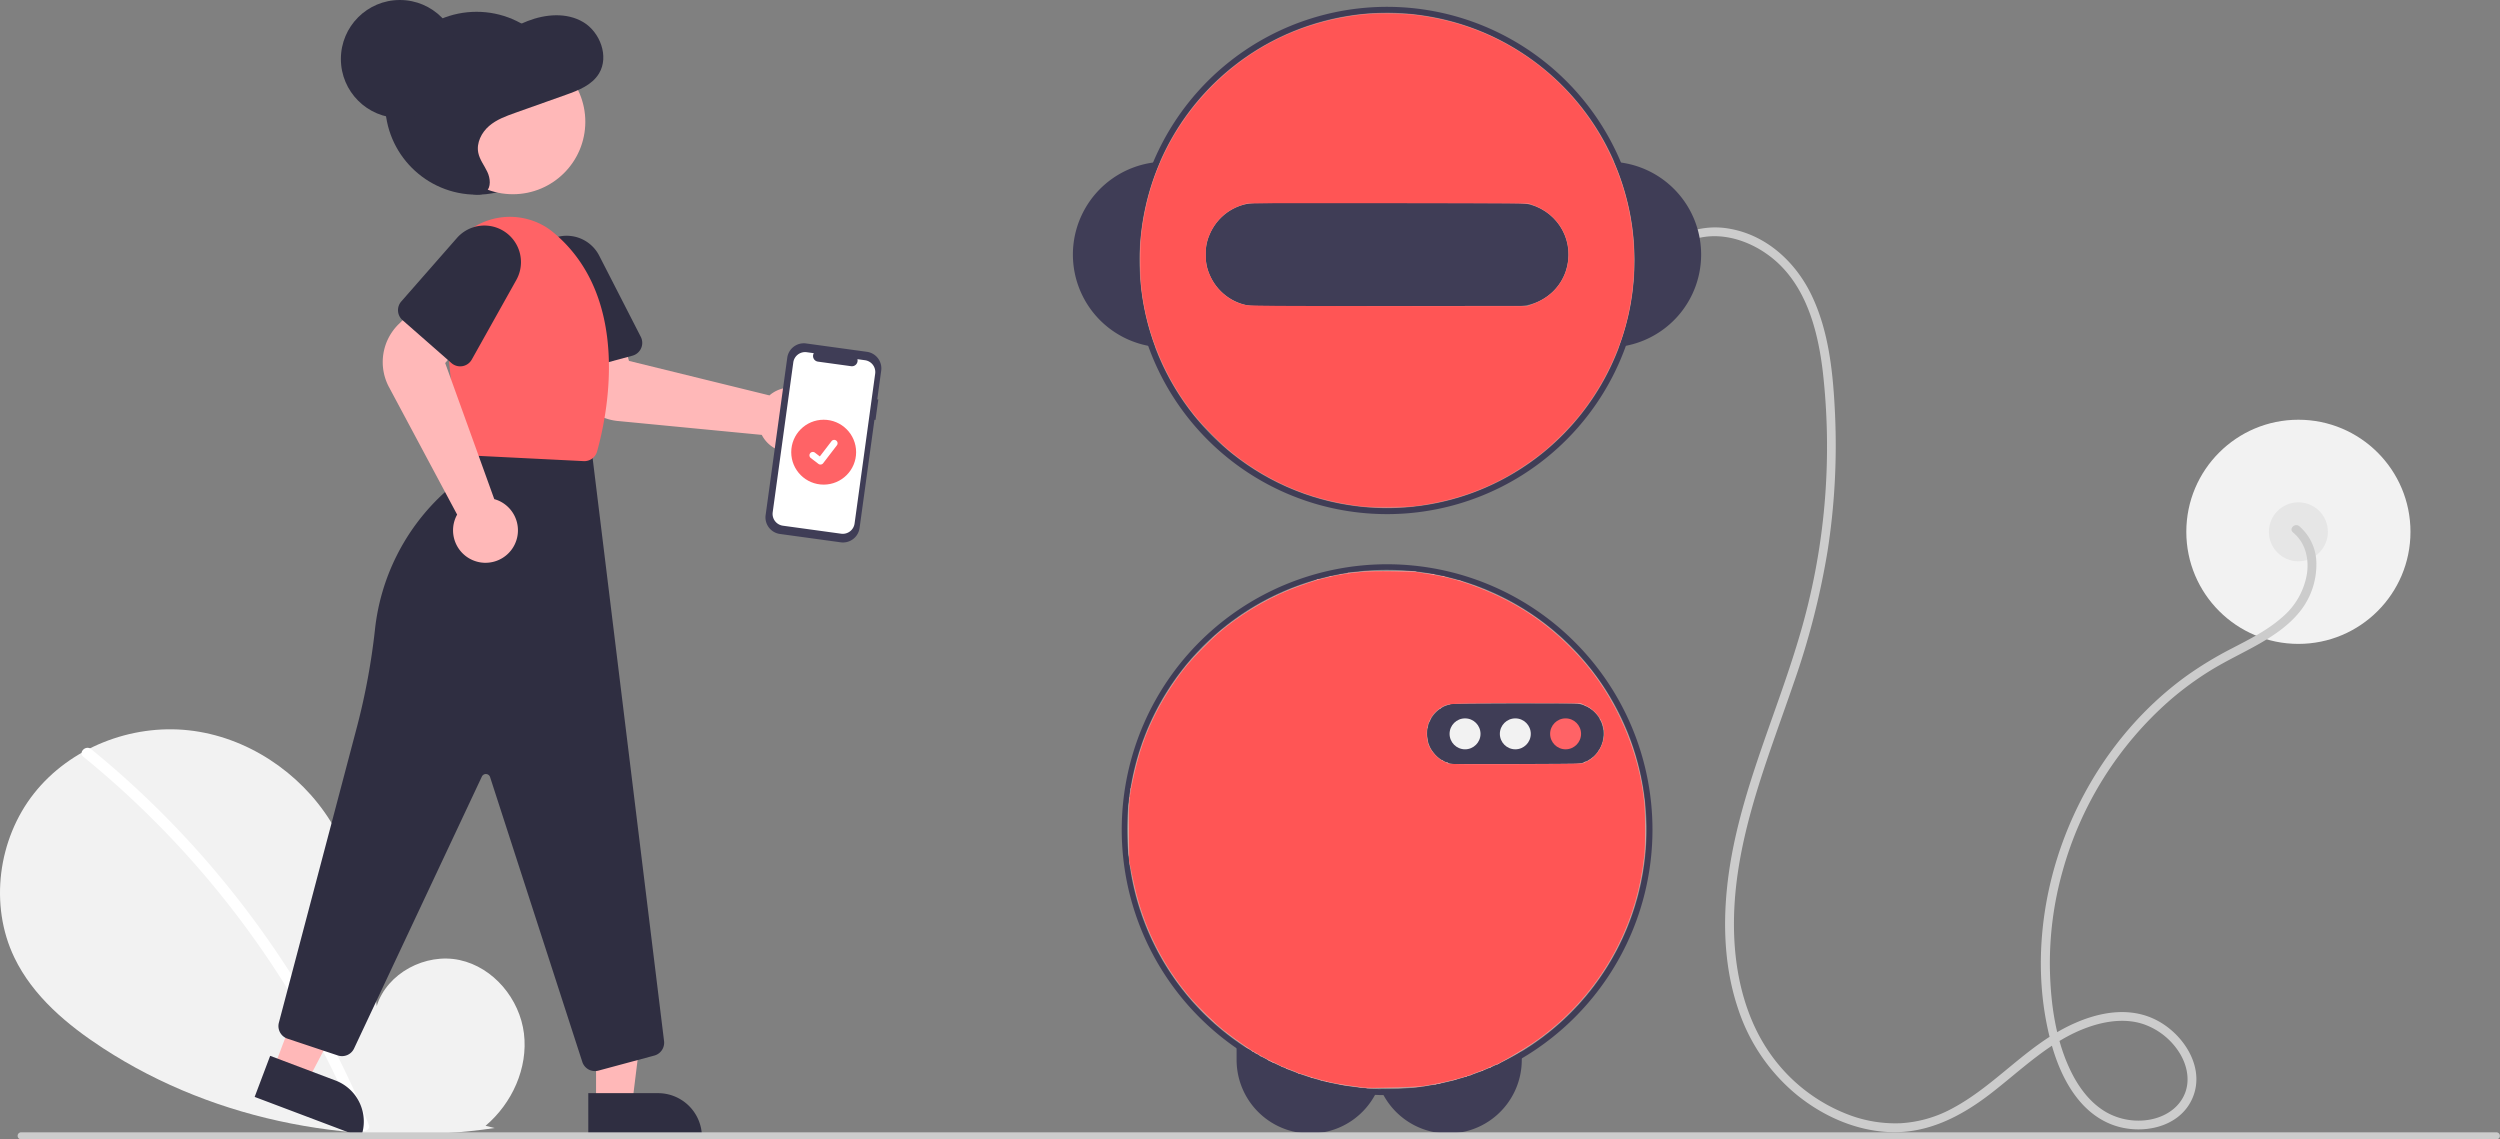 <?xml version="1.0" encoding="UTF-8" standalone="no"?>
<svg
   xmlns:dc="http://purl.org/dc/elements/1.1/"
   xmlns:cc="http://creativecommons.org/ns#"
   xmlns:rdf="http://www.w3.org/1999/02/22-rdf-syntax-ns#"
   xmlns:svg="http://www.w3.org/2000/svg"
   xmlns="http://www.w3.org/2000/svg"
   xmlns:sodipodi="http://sodipodi.sourceforge.net/DTD/sodipodi-0.dtd"
   xmlns:inkscape="http://www.inkscape.org/namespaces/inkscape"
   id="a0b49279-671d-4bdd-aed5-fc41abe79aaa"
   data-name="Layer 1"
   width="847.62"
   height="386.288"
   viewBox="0 0 847.62 386.288"
   version="1.1"
   sodipodi:docname="human_robot_interaction.svg"
   inkscape:version="0.92.3 (2405546, 2018-03-11)">
  <rect x="0" y="0" width="847.62" height="386.288" fill="#808080" stroke="none"/>
  <defs
     id="defs4114" />
  <sodipodi:namedview
     pagecolor="#ffffff"
     bordercolor="#666666"
     borderopacity="1"
     objecttolerance="10"
     gridtolerance="10"
     guidetolerance="10"
     inkscape:pageopacity="0"
     inkscape:pageshadow="2"
     inkscape:window-width="2493"
     inkscape:window-height="1385"
     id="namedview4112"
     showgrid="false"
     inkscape:zoom="1.6139314"
     inkscape:cx="441.56512"
     inkscape:cy="122.60753"
     inkscape:window-x="67"
     inkscape:window-y="27"
     inkscape:window-maximized="1"
     inkscape:current-layer="a0b49279-671d-4bdd-aed5-fc41abe79aaa" />
  <circle
     cx="779.266"
     cy="180.31"
     r="38"
     fill="#f2f2f2"
     id="circle4043" />
  <circle
     cx="779.266"
     cy="180.31"
     r="10"
     fill="#e6e6e6"
     id="circle4045" />
  <path
     d="M953.629,437.379c4.212,3.436,5.496,8.853,4.712,14.082a24.452,24.452,0,0,1-8.394,14.681c-5.009,4.452-11.119,7.461-17.014,10.542a123.752,123.752,0,0,0-15.575,9.455c-18.961,13.781-33.285,33.403-41.483,55.3-8.184,21.86-10.38,46.672-4.161,69.327,3.077,11.209,9.302,23.303,20.898,27.521,9.244,3.362,21.864,1.196,26.571-8.33,5.056-10.234-1.998-21.737-11.084-26.818-11.778-6.586-25.847-1.773-36.441,4.893-11.663,7.339-21.039,17.871-33.215,24.448a41.739,41.739,0,0,1-17.844,5.205,44.69,44.69,0,0,1-16.909-2.612,57.273,57.273,0,0,1-27.662-21.471c-7.734-11.243-11.196-25.025-11.828-38.525-1.413-30.206,10.52-58.465,20.094-86.477a264.211,264.211,0,0,0,11.519-44.86,232.406,232.406,0,0,0,2.545-46.388c-.634-13.714-1.986-28.054-8.039-40.579-5.322-11.013-15.049-20.027-27.346-22.3a27.277,27.277,0,0,0-16.439,1.888c-1.754.8-.231,3.387,1.514,2.59,10.883-4.965,23.746-.134,31.784,7.882,9.386,9.361,12.833,23.184,14.364,35.939a225.589,225.589,0,0,1-7.968,89.993c-8.347,28.352-21.476,55.521-24.506,85.226-1.382,13.555-.672,27.567,3.66,40.565a63.359,63.359,0,0,0,20.078,29.566c8.842,7.148,19.72,12.019,31.171,12.561,12.854.609,24.127-5.122,34.1-12.745,10.681-8.165,20.509-18.239,33.447-22.817,5.899-2.087,12.617-3.061,18.673-1.052a23.43,23.43,0,0,1,12.452,10.012c2.63,4.374,3.601,9.842,1.2,14.541-2.257,4.418-6.662,6.973-11.431,7.847a22.18,22.18,0,0,1-14.724-2.502c-5.224-2.984-9.047-7.991-11.725-13.281-5.34-10.55-7.135-23.107-7.407-34.817a115.287,115.287,0,0,1,4.348-33.853,119.456,119.456,0,0,1,36.089-57.529,105.961,105.961,0,0,1,13.974-10.289c5.38-3.316,11.123-5.966,16.607-9.094,5.397-3.079,10.715-6.757,14.432-11.823a25.435,25.435,0,0,0,4.887-14.951,16.766,16.766,0,0,0-5.804-13.072c-1.484-1.211-3.619.9-2.121,2.121Z"
     transform="translate(-176.19 -256.856)"
     fill="#ccc"
     id="path4047" />
  <path
     d="M598.876,612.166a87.339,87.339,0,0,0,44.47,13.94,20.85,20.85,0,0,1-.95,1.96,25.067,25.067,0,0,1-7.6,8.55,24.969,24.969,0,0,1-39.34-20.42v-4.03Z"
     transform="translate(-176.19 -256.856)"
     fill="#3f3d56"
     id="path4049" />
  <path
     d="M692.146,613.346v2.85a24.961,24.961,0,0,1-46.88,11.95,20.848,20.848,0,0,1-.99-2.01c.73.02,1.45.03,2.18.03A87.467,87.467,0,0,0,692.146,613.346Z"
     transform="translate(-176.19 -256.856)"
     fill="#3f3d56"
     id="path4051" />
  <path
     d="M725.786,311.966c-.75-.11-1.51-.18-2.27-.23a83.981,83.981,0,0,1,1.67,62.71c.76-.09,1.51-.21,2.26-.35a31.502,31.502,0,0,0-1.66-62.13Z"
     transform="translate(-176.19 -256.856)"
     fill="#3f3d56"
     id="path4053" />
  <path
     d="M569.396,311.736c-.76.05-1.52.12-2.27.23a31.502,31.502,0,0,0-1.66,62.13c.75.14,1.5.26,2.26.35a83.981,83.981,0,0,1,1.67-62.71Z"
     transform="translate(-176.19 -256.856)"
     fill="#3f3d56"
     id="path4055" />
  <path
     d="M725.786,311.966a85.997,85.997,0,1,0,6.67,33.2A86.115,86.115,0,0,0,725.786,311.966Zm-.6,62.48a83.981,83.981,0,1,1,5.27-29.28A84.122,84.122,0,0,1,725.186,374.446Z"
     transform="translate(-176.19 -256.856)"
     fill="#3f3d56"
     id="path4057" />
  <path
     d="M690.456,325.666h-88a17.5,17.5,0,0,0,0,35h88a17.5,17.5,0,0,0,0-35Z"
     transform="translate(-176.19 -256.856)"
     fill="#3f3d56"
     id="path4059" />
  <path
     d="M646.456,448.166a89.997,89.997,0,0,0-4.06,179.9c.95.05,1.91.08,2.87.08.4.02.79.02,1.19.02a90,90,0,0,0,0-180Zm45.69,165.18a87.467,87.467,0,0,1-45.69,12.82c-.73,0-1.45-.01-2.18-.03q-.465,0-.93-.03a88.051,88.051,0,1,1,48.8-12.76Z"
     id="path4061"
     fill="#3f3d56"
     transform="translate(-176.19 -256.856)" />
  <path
     d="M709.623,515.999h-39.334a10.334,10.334,0,0,1,0-20.667h39.334a10.334,10.334,0,0,1,0,20.667Z"
     transform="translate(-176.19 -256.856)"
     fill="#3f3d56"
     id="path4063" />
  <circle
     cx="496.722"
     cy="248.81"
     r="5.244"
     fill="#f2f2f2"
     id="circle4065" />
  <circle
     cx="513.766"
     cy="248.81"
     r="5.244"
     fill="#f2f2f2"
     id="circle4067" />
  <circle
     cx="530.811"
     cy="248.81"
     r="5.244"
     fill="#ff6366"
     id="circle4069" />
  <path
     d="M340.816,638.554c8.993-7.599,14.455-19.602,13.022-31.288s-10.305-22.428-21.813-24.91-24.628,4.388-28.123,15.63c-1.924-21.674-4.141-44.257-15.664-62.715-10.434-16.713-28.507-28.672-48.093-30.811s-40.208,5.941-52.424,21.4-15.206,37.934-6.651,55.682c6.302,13.075,17.914,22.805,30.079,30.721,38.813,25.255,86.96,33.788,132.772,27.046Z"
     transform="translate(-176.19 -256.856)"
     fill="#f2f2f2"
     id="path4071" />
  <path
     d="M207.089,510.848a317.625,317.625,0,0,1,44.264,43.954,322.163,322.163,0,0,1,34.908,51.663,320.844,320.844,0,0,1,14.948,31.651c.898,2.2-2.675,3.158-3.562.982A315.276,315.276,0,0,0,268.839,584.593a317.26,317.26,0,0,0-38.636-47.729A316.501,316.501,0,0,0,204.477,513.46c-1.844-1.502.783-4.102,2.612-2.612Z"
     transform="translate(-176.19 -256.856)"
     fill="#fff"
     id="path4073" />
  <circle
     cx="161.576"
     cy="35"
     r="31"
     fill="#2f2e41"
     id="circle4075" />
  <path
     d="M453.384,405.367a10.778,10.778,0,0,1-2.149,2.373,11.002,11.002,0,0,1-16.227-2.498,10.24,10.24,0,0,1-.537-.938l-48.85-4.713a18.013,18.013,0,0,1-15.887-14.5l-2.773-14.617,19.064-2.966,3.421,11.709,47.628,11.699a10.49,10.49,0,0,1,1.17-.89,11.003,11.003,0,0,1,15.139,15.341Z"
     transform="translate(-176.19 -256.856)"
     fill="#ffb8b8"
     id="path4077" />
  <path
     d="M390.618,377.45l-21.296,5.753a4.505,4.505,0,0,1-5.518-3.171l-7.459-27.612a12.399,12.399,0,0,1,23.004-8.888l14.1,27.521A4.5,4.5,0,0,1,390.618,377.45Z"
     transform="translate(-176.19 -256.856)"
     fill="#2f2e41"
     id="path4079" />
  <polygon
     points="202.092 374.133 214.351 374.133 220.184 326.845 202.089 326.846 202.092 374.133"
     fill="#ffb8b8"
     id="polygon4081" />
  <path
     d="M375.655,627.486h38.531a0,0,0,0,1,0,0v14.887a0,0,0,0,1,0,0H390.542a14.887,14.887,0,0,1-14.887-14.887v0A0,0,0,0,1,375.655,627.486Z"
     transform="translate(613.679 1012.984) rotate(179.997)"
     fill="#2f2e41"
     id="path4083" />
  <polygon
     points="92.822 362.185 104.292 366.515 126.454 324.337 109.526 317.946 92.822 362.185"
     fill="#ffb8b8"
     id="polygon4085" />
  <path
     d="M263.921,621.161h38.531a0,0,0,0,1,0,0v14.887a0,0,0,0,1,0,0H278.808a14.887,14.887,0,0,1-14.887-14.887v0A0,0,0,0,1,263.921,621.161Z"
     transform="translate(149.883 1059.861) rotate(-159.315)"
     fill="#2f2e41"
     id="path4087" />
  <path
     d="M377.895,620.005a4.497,4.497,0,0,1-4.276-3.114L342.351,520.327a1.5,1.5,0,0,0-2.785-.177l-43.334,92.201a4.504,4.504,0,0,1-5.495,2.355L273.669,609.017a4.509,4.509,0,0,1-2.928-5.418l26.544-100.547a229.082,229.082,0,0,0,6.003-32.427,73.51,73.51,0,0,1,23.717-46.877,34.205,34.205,0,0,0,10.766-20.463l.072-.503,38.874,6.138,24.624,200.929a4.52,4.52,0,0,1-3.297,4.892l-18.974,5.108A4.48,4.48,0,0,1,377.895,620.005Z"
     transform="translate(-176.19 -256.856)"
     fill="#2f2e41"
     id="path4089" />
  <circle
     cx="173.891"
     cy="41.291"
     r="24.561"
     fill="#ffb8b8"
     id="circle4091" />
  <path
     d="M374.301,413.205c-.077,0-.154-.002-.231-.006L335.534,411.272a4.475,4.475,0,0,1-4.252-4.035l-5.264-51.328a23.172,23.172,0,0,1,29.324-24.67h0a22.474,22.474,0,0,1,8.246,4.242c27.108,22.262,18.367,62.598,15.043,74.43A4.482,4.482,0,0,1,374.301,413.205Z"
     transform="translate(-176.19 -256.856)"
     fill="#ff6366"
     id="path4093" />
  <path
     d="M340.776,447.67a10.778,10.778,0,0,1-3.166-.475,11.002,11.002,0,0,1-6.909-14.894,10.238,10.238,0,0,1,.483-.967l-23.135-43.281a18.013,18.013,0,0,1,3.272-21.259l10.634-10.405,13.03,14.229-7.853,9.334,16.642,46.134a10.492,10.492,0,0,1,1.389.481,11.003,11.003,0,0,1-4.387,21.102Z"
     transform="translate(-176.19 -256.856)"
     fill="#ffb8b8"
     id="path4095" />
  <path
     d="M329.252,379.95l-16.586-14.544a4.505,4.505,0,0,1-.417-6.35l18.857-21.505a12.399,12.399,0,0,1,20.142,14.229L336.145,378.764a4.5,4.5,0,0,1-6.894,1.186Z"
     transform="translate(-176.19 -256.856)"
     fill="#2f2e41"
     id="path4097" />
  <path
     d="M334.277,322.005c2.241.795,4.988,1.495,6.752-.153,1.722-1.609,1.408-4.551.394-6.718s-2.587-4.096-3.069-6.456c-.691-3.381,1.096-6.894,3.647-9.098s5.762-3.362,8.896-4.477l17.193-6.112c4.256-1.513,8.842-3.29,11.223-7.271,3.446-5.761.296-13.995-5.357-17.356s-12.792-2.735-18.891-.372c-3.373,1.307-6.582,3.109-10.07,4.029-6.884,1.816-14.712.187-20.761,4.068-5.266,3.379-7.709,10.273-7.531,16.724s2.553,12.595,5.058,18.494c1.491,3.51,3.083,7.06,5.607,9.852s6.173,4.745,9.817,4.231Z"
     transform="translate(-176.19 -256.856)"
     fill="#2f2e41"
     id="path4099" />
  <circle
     cx="135.576"
     cy="20"
     r="20"
     fill="#2f2e41"
     id="circle4101" />
  <path
     id="a5b0fbf6-85a2-48e8-ad40-c81376cd9893"
     data-name="Path 22"
     d="M473.978,392.306l-.355-.049,1.337-9.723a5.68,5.68,0,0,0-4.854-6.401l-20.6-2.832a5.68,5.68,0,0,0-6.401,4.854l-7.332,53.34a5.68,5.68,0,0,0,4.854,6.401l20.6,2.832a5.68,5.68,0,0,0,6.401-4.854L472.672,399.178l.355.049Z"
     transform="translate(-176.19 -256.856)"
     fill="#3f3d56" />
  <path
     id="a5d1dbd7-b3f0-4599-af89-34309e57a462"
     data-name="Path 23"
     d="M469.459,378.986l-2.565-.353a1.922,1.922,0,0,1-2.124,2.381l-11.256-1.547a1.922,1.922,0,0,1-1.403-2.866l-2.395-.329a4.046,4.046,0,0,0-4.56,3.458L438.172,430.534a4.046,4.046,0,0,0,3.458,4.56l19.743,2.714a4.046,4.046,0,0,0,4.56-3.458h0l6.984-50.804a4.046,4.046,0,0,0-3.458-4.559Z"
     transform="translate(-176.19 -256.856)"
     fill="#fff" />
  <circle
     cx="279.266"
     cy="153.31"
     r="11"
     fill="#ff6366"
     id="circle4105" />
  <path
     d="M454.366,414.362a1.141,1.141,0,0,1-.686-.228l-.012-.009-2.585-1.979a1.148,1.148,0,1,1,1.397-1.823l1.674,1.284,3.957-5.16a1.148,1.148,0,0,1,1.61-.213l-.025.033.025-.033a1.15,1.15,0,0,1,.213,1.61l-4.654,6.07A1.149,1.149,0,0,1,454.366,414.362Z"
     transform="translate(-176.19 -256.856)"
     fill="#fff"
     id="path4107" />
  <path
     d="M1022.619,643.144h-839.294a1.191,1.191,0,0,1,0-2.381h839.294a1.191,1.191,0,0,1,0,2.381Z"
     transform="translate(-176.19 -256.856)"
     fill="#ccc"
     id="path4109" />
  <path
     style="fill:#999999;fill-opacity:1;fill-rule:nonzero;stroke-width:0.219"
     d="m 463.874,368.986 c -0.361,-0.048 -1.742,-0.195 -3.067,-0.326 -7.313,-0.724 -15.498,-2.741 -22.783,-5.615 -28.357,-11.187 -48.778,-36.006 -54.303,-66.002 -1.072,-5.819 -1.326,-8.842 -1.326,-15.773 0,-6.917 0.251,-9.913 1.322,-15.773 5.467,-29.916 25.919,-54.826 54.198,-66.01 10.496,-4.151 20.896,-6.119 32.312,-6.115 6.988,0.003 12.721,0.62 19.168,2.065 19.809,4.44 37.645,15.708 50.083,31.643 18.361,23.521 23.571,54.687 13.848,82.835 -9.666,27.981 -32.669,49.159 -61.459,56.582 -3.011,0.776 -7.343,1.595 -11.069,2.093 -2.531,0.338 -15.144,0.632 -16.925,0.395 z m 72.684,-110.281 c 6.515,-2.012 9.315,-9.81 5.602,-15.597 -1.438,-2.241 -4.164,-4.044 -6.856,-4.536 -0.874,-0.16 -7.977,-0.236 -21.687,-0.234 -22.429,0.004 -21.899,-0.026 -24.478,1.349 -7.885,4.203 -6.925,15.947 1.548,18.938 l 1.447,0.511 21.5,0.005 c 20.921,0.004 21.538,-0.007 22.925,-0.436 z"
     id="path4934"
     inkscape:connector-curvature="0" />
  <path
     style="fill:#ff8080;fill-opacity:1;fill-rule:nonzero;stroke-width:0.219"
     d="m 463.655,171.929 c -17.132,-1.475 -32.479,-7.591 -46.003,-18.332 -3.401,-2.702 -9.925,-9.242 -12.764,-12.795 -9.843,-12.323 -16.024,-27.05 -17.906,-42.667 -0.495,-4.111 -0.666,-11.858 -0.349,-15.883 1.987,-25.25 14.623,-47.691 35.071,-62.285 11.808,-8.428 25.705,-13.609 40.746,-15.191 3.753,-0.395 12.814,-0.33 16.649,0.118 12.162,1.423 23.027,4.951 32.998,10.717 21.497,12.43 36.172,33.276 40.701,57.813 1.703,9.228 1.745,19.731 0.116,29.239 -3.805,22.212 -16.868,42.415 -35.588,55.041 -12.373,8.345 -26.013,13.094 -40.942,14.255 -3.29,0.256 -9.585,0.241 -12.729,-0.029 z m 55.642,-68.727 c 5.696,-1.925 9.846,-5.946 11.597,-11.238 3.208,-9.694 -2.122,-19.741 -12.035,-22.684 -1.24,-0.368 -3.956,-0.394 -47.865,-0.451 -41.882,-0.054 -46.725,-0.025 -48.29,0.289 -6.58,1.321 -11.806,6.346 -13.503,12.985 -0.587,2.297 -0.577,6.149 0.023,8.494 1.62,6.335 6.553,11.227 12.902,12.795 1.599,0.395 3.394,0.409 48.65,0.37 l 46.989,-0.04 z"
     id="path4936"
     inkscape:connector-curvature="0" />
  <path
     style="fill:#ffaaaa;fill-opacity:1;fill-rule:nonzero;stroke-width:0.219"
     d="m 463.08,368.868 c -0.166,-0.109 -0.696,-0.184 -1.178,-0.166 -0.482,0.018 -1.024,-0.021 -1.205,-0.086 -0.325,-0.117 -3.878,-0.609 -5.148,-0.713 -0.361,-0.029 -0.805,-0.106 -0.986,-0.171 -0.848,-0.303 -4.657,-1.016 -4.836,-0.906 -0.111,0.069 -0.202,0.009 -0.202,-0.133 0,-0.15 -0.183,-0.21 -0.438,-0.143 -0.241,0.063 -0.438,0.014 -0.438,-0.11 0,-0.123 -0.197,-0.173 -0.438,-0.11 -0.241,0.063 -0.438,0.041 -0.438,-0.048 0,-0.215 -2.602,-0.934 -2.843,-0.785 -0.103,0.064 -0.22,0.032 -0.26,-0.071 -0.101,-0.256 -4.14,-1.586 -4.375,-1.441 -0.104,0.064 -0.189,0.026 -0.189,-0.086 0,-0.222 -3.228,-1.485 -3.669,-1.436 -0.151,0.017 -0.274,-0.041 -0.274,-0.129 0,-0.229 -1.093,-0.695 -1.312,-0.56 -0.101,0.062 -0.217,0.027 -0.257,-0.079 -0.118,-0.309 -2.808,-1.59 -3.04,-1.447 -0.116,0.071 -0.21,0.02 -0.21,-0.115 0,-0.135 -0.099,-0.184 -0.219,-0.11 -0.12,0.074 -0.219,0.025 -0.219,-0.11 0,-0.135 -0.099,-0.184 -0.219,-0.11 -0.12,0.074 -0.219,0.025 -0.219,-0.11 0,-0.135 -0.099,-0.184 -0.219,-0.11 -0.12,0.074 -0.219,0.032 -0.219,-0.093 0,-0.284 -2.525,-1.581 -2.712,-1.393 -0.075,0.075 -0.136,0.023 -0.136,-0.114 0,-0.137 -0.296,-0.403 -0.657,-0.59 -0.361,-0.187 -0.657,-0.288 -0.657,-0.225 0,0.063 -0.201,-0.086 -0.446,-0.331 -0.245,-0.245 -0.541,-0.387 -0.657,-0.316 -0.116,0.072 -0.211,0.037 -0.211,-0.076 0,-0.229 -0.9,-0.87 -1.353,-0.964 -0.159,-0.033 -0.388,-0.168 -0.509,-0.299 -0.121,-0.132 -1.18,-0.9 -2.354,-1.707 -18.754,-12.9 -31.665,-32.513 -36.213,-55.01 -0.414,-2.048 -0.754,-3.946 -0.754,-4.217 -8.8e-4,-0.271 -0.075,-0.494 -0.166,-0.495 -0.09,-0.001 -0.194,-0.762 -0.229,-1.691 -0.036,-0.929 -0.147,-1.741 -0.246,-1.805 -0.258,-0.165 -0.219,-17.97 0.039,-17.97 0.114,0 0.172,-0.444 0.128,-0.986 -0.043,-0.542 0.007,-0.986 0.111,-0.986 0.104,0 0.15,-0.345 0.1,-0.767 -0.049,-0.422 6e-5,-0.767 0.11,-0.767 0.109,0 0.159,-0.345 0.11,-0.767 -0.049,-0.422 -0.024,-0.767 0.056,-0.767 0.08,0 0.268,-0.764 0.419,-1.698 0.367,-2.278 1.595,-7.257 2.554,-10.351 3.209,-10.358 8.588,-20.44 15.547,-29.135 2.693,-3.366 9.023,-9.789 12.179,-12.358 9.106,-7.413 19.116,-12.863 29.859,-16.256 1.446,-0.457 2.662,-0.909 2.702,-1.006 0.04,-0.097 0.158,-0.123 0.261,-0.06 0.247,0.153 4.025,-0.79 4.12,-1.028 0.04,-0.101 0.159,-0.131 0.264,-0.066 0.228,0.141 3.057,-0.355 3.059,-0.537 10e-4,-0.07 0.567,-0.15 1.259,-0.179 0.691,-0.029 1.29,-0.153 1.331,-0.275 0.041,-0.123 0.159,-0.171 0.262,-0.107 0.103,0.064 1.697,-0.055 3.541,-0.263 2.609,-0.295 4.837,-0.366 10.035,-0.322 7.894,0.067 9.274,0.105 9.42,0.259 0.181,0.191 5.484,0.891 5.708,0.753 0.114,-0.07 0.207,-0.041 0.207,0.066 0,0.228 2.778,0.777 3.058,0.604 0.105,-0.065 0.224,-0.035 0.265,0.067 0.074,0.186 4.822,1.46 5.441,1.46 0.181,0 0.378,0.059 0.438,0.132 0.06,0.072 0.947,0.403 1.972,0.736 3.718,1.206 8.738,3.3 12.596,5.255 8.629,4.372 15.545,9.394 22.468,16.317 7.009,7.009 11.976,13.918 16.39,22.797 4.67,9.395 7.263,17.962 8.699,28.747 0.464,3.48 0.651,13.399 0.326,17.296 -1.758,21.104 -10.618,40.329 -25.429,55.171 -6.244,6.257 -12.929,11.207 -21.033,15.571 -1.866,1.005 -3.426,1.904 -3.467,1.999 -0.04,0.094 -0.157,0.119 -0.26,0.056 -0.233,-0.144 -2.186,0.789 -2.186,1.045 0,0.104 -0.088,0.134 -0.195,0.068 -0.255,-0.157 -2.434,0.749 -2.434,1.013 0,0.112 -0.089,0.147 -0.199,0.08 -0.226,-0.14 -3.817,1.174 -3.923,1.435 -0.038,0.094 -0.21,0.116 -0.383,0.05 -0.173,-0.066 -0.314,-0.015 -0.314,0.115 0,0.13 -0.148,0.179 -0.329,0.11 -0.181,-0.069 -0.329,-0.011 -0.329,0.129 0,0.14 -0.087,0.202 -0.193,0.136 -0.193,-0.119 -3.324,0.731 -3.531,0.958 -0.06,0.066 -0.208,0.121 -0.329,0.122 -0.539,0.003 -5.148,1.097 -5.148,1.222 0,0.077 -0.246,0.093 -0.548,0.035 -0.333,-0.064 -0.548,-0.004 -0.548,0.153 0,0.142 -0.095,0.199 -0.211,0.127 -0.208,-0.129 -2.878,0.237 -3.513,0.481 -0.181,0.07 -0.549,0.105 -0.818,0.079 -0.269,-0.026 -0.603,0.022 -0.741,0.108 -0.365,0.226 -1.05,0.256 -9.285,0.406 -4.096,0.075 -7.805,0.172 -8.242,0.216 -0.436,0.044 -0.929,-0.009 -1.095,-0.119 z m 73.178,-110 c 0.413,-0.082 0.818,-0.259 0.901,-0.393 0.083,-0.134 0.213,-0.235 0.29,-0.225 0.494,0.066 0.77,-0.033 1.194,-0.428 0.264,-0.246 0.483,-0.369 0.487,-0.274 0.004,0.095 0.189,-0.045 0.411,-0.311 0.222,-0.266 0.455,-0.433 0.517,-0.37 0.062,0.062 0.543,-0.385 1.068,-0.995 0.525,-0.609 0.905,-1.135 0.845,-1.168 -0.06,-0.033 0.093,-0.278 0.342,-0.545 0.417,-0.448 1.344,-2.799 1.402,-3.558 0.014,-0.181 0.081,-0.848 0.148,-1.484 0.068,-0.635 0.049,-1.325 -0.041,-1.533 -0.09,-0.208 -0.142,-0.6 -0.115,-0.871 0.026,-0.271 -0.054,-0.493 -0.18,-0.493 -0.125,0 -0.171,-0.148 -0.102,-0.329 0.069,-0.181 0.02,-0.329 -0.11,-0.329 -0.13,0 -0.179,-0.148 -0.11,-0.329 0.069,-0.181 0.011,-0.329 -0.129,-0.329 -0.14,0 -0.195,-0.099 -0.12,-0.219 0.074,-0.12 0.025,-0.219 -0.11,-0.219 -0.135,0 -0.184,-0.099 -0.11,-0.219 0.074,-0.12 0.031,-0.219 -0.097,-0.219 -0.128,0 -0.22,-0.074 -0.206,-0.164 0.014,-0.09 0.014,-0.284 0,-0.43 -0.037,-0.383 -2.669,-3.147 -2.874,-3.02 -0.095,0.059 -0.231,-0.047 -0.303,-0.235 -0.072,-0.188 -0.23,-0.28 -0.352,-0.205 -0.121,0.075 -0.221,0.039 -0.221,-0.081 0,-0.218 -0.842,-0.591 -1.15,-0.509 -0.09,0.024 -0.164,-0.04 -0.164,-0.141 0,-0.187 -1.575,-0.734 -1.903,-0.662 -0.098,0.022 -0.33,-0.028 -0.514,-0.11 -0.338,-0.15 -41.652,-0.046 -42.746,0.107 -0.321,0.045 -0.651,0.149 -0.733,0.231 -0.082,0.082 -0.287,0.096 -0.456,0.031 -0.169,-0.065 -0.307,-0.003 -0.307,0.138 0,0.14 -0.095,0.197 -0.212,0.125 -0.263,-0.163 -1.979,0.692 -1.979,0.986 0,0.118 -0.087,0.19 -0.193,0.16 -0.557,-0.158 -3.469,2.91 -3.19,3.361 0.068,0.109 0.013,0.199 -0.122,0.199 -0.135,0 -0.184,0.099 -0.11,0.219 0.074,0.12 0.025,0.219 -0.11,0.219 -0.135,0 -0.184,0.099 -0.11,0.219 0.074,0.12 0.036,0.219 -0.086,0.219 -0.248,0 -0.723,1.506 -0.559,1.772 0.058,0.093 0.018,0.223 -0.088,0.289 -0.397,0.246 -0.032,5.607 0.383,5.607 0.081,0 0.164,0.209 0.183,0.465 0.092,1.225 3.912,5.423 4.51,4.957 0.039,-0.03 0.243,0.118 0.454,0.329 0.341,0.341 0.795,0.486 1.283,0.409 0.09,-0.014 0.164,0.065 0.164,0.177 0,0.112 0.173,0.248 0.383,0.304 0.612,0.161 44.116,0.038 44.946,-0.128 z"
     id="path4938"
     inkscape:connector-curvature="0" />
  <path
     style="fill:#ff5555;fill-opacity:1;fill-rule:nonzero;stroke-width:0.219"
     d="m 461.354,171.626 c -14.297,-1.752 -26.562,-6.268 -38.006,-13.995 -5.532,-3.735 -10.092,-7.725 -15.292,-13.378 -11.791,-12.82 -19.611,-30.578 -21.176,-48.09 -0.335,-3.745 -0.279,-13.185 0.097,-16.539 2.224,-19.821 10.688,-37.328 24.682,-51.054 C 424.301,16.171 439.401,8.568 457.312,5.582 c 4.89,-0.815 8.953,-1.066 14.995,-0.924 5.965,0.14 9.054,0.477 14.581,1.589 25.095,5.049 46.273,21.108 57.912,43.912 9.184,17.993 11.595,38.633 6.804,58.251 -2.812,11.515 -8.418,22.795 -16.124,32.442 -2.971,3.72 -8.976,9.74 -12.62,12.653 -2.863,2.289 -8.343,6.006 -11.451,7.767 -8.783,4.978 -18.508,8.297 -29.149,9.948 -3.35,0.52 -4.423,0.583 -11.049,0.646 -5.351,0.051 -8.021,-0.014 -9.858,-0.239 z m 58.553,-68.575 c 4.893,-1.889 8.324,-4.989 10.328,-9.333 1.036,-2.247 1.43,-3.872 1.585,-6.541 0.447,-7.708 -4.206,-14.692 -11.693,-17.552 l -1.925,-0.735 -47.646,-3.04e-4 -47.646,-3.02e-4 -1.634,0.513 c -4.901,1.539 -8.551,4.642 -10.735,9.126 -1.42,2.916 -1.762,4.429 -1.758,7.791 0.004,3.396 0.348,4.923 1.746,7.763 2.581,5.24 7.654,8.976 12.928,9.518 0.904,0.093 22.521,0.183 48.038,0.2 l 46.395,0.031 z"
     id="path4940"
     inkscape:connector-curvature="0" />
  <path
     style="fill:#ff5555;fill-opacity:1;fill-rule:nonzero;stroke-width:0.219"
     d="m 461.793,368.666 c -2.46,-0.291 -7.485,-1.057 -9.31,-1.419 -2.392,-0.474 -7.449,-1.818 -8.653,-2.3 -0.542,-0.217 -1.614,-0.556 -2.383,-0.755 -0.768,-0.198 -1.606,-0.495 -1.862,-0.66 -0.256,-0.164 -1.056,-0.496 -1.779,-0.738 -0.723,-0.241 -1.61,-0.593 -1.972,-0.782 -0.361,-0.189 -0.79,-0.344 -0.952,-0.344 -0.162,-6.5e-4 -0.556,-0.181 -0.876,-0.401 -0.32,-0.22 -0.926,-0.533 -1.348,-0.695 -0.898,-0.346 -5.246,-2.577 -5.631,-2.89 -0.145,-0.118 -0.593,-0.382 -0.995,-0.587 -1.889,-0.963 -7.288,-4.728 -11.087,-7.731 -2.959,-2.339 -8.764,-7.992 -11.431,-11.133 -7.486,-8.813 -13.043,-18.724 -16.61,-29.624 -1.304,-3.984 -2.121,-7.186 -3.233,-12.66 l -0.823,-4.053 -0.085,-9.325 c -0.094,-10.323 0.026,-11.987 1.289,-17.948 1.923,-9.078 4.253,-15.832 7.973,-23.111 2.901,-5.677 6.927,-11.817 10.702,-16.32 2.172,-2.591 7.718,-8.234 10.213,-10.391 6.898,-5.965 15.721,-11.359 24.186,-14.788 3.538,-1.433 9.276,-3.397 10.866,-3.719 0.663,-0.134 1.698,-0.384 2.3,-0.555 2.458,-0.698 7.03,-1.44 10.953,-1.779 3.246,-0.28 5.778,-0.335 11.501,-0.248 4.168,0.063 7.765,0.215 8.324,0.352 0.542,0.132 2.021,0.388 3.286,0.567 6.408,0.911 12.81,2.781 20.002,5.841 12.267,5.221 22.354,12.462 31.535,22.638 11.887,13.175 19.976,31.643 21.632,49.387 0.315,3.375 0.322,14.461 0.011,17.318 -1.227,11.267 -4.088,21.096 -8.994,30.888 -6.628,13.23 -16.776,24.794 -29.019,33.066 -2.89,1.953 -11.54,7.023 -11.981,7.023 -0.122,0 -0.83,0.284 -1.573,0.631 -2.142,1.001 -3.908,1.734 -4.855,2.015 -0.482,0.143 -1.172,0.41 -1.533,0.593 -0.361,0.183 -1.791,0.671 -3.176,1.084 -4.502,1.341 -8.012,2.122 -14.13,3.141 -0.723,0.12 -4.617,0.31 -8.653,0.42 -8.321,0.228 -9.825,0.227 -11.829,-0.01 z m 75.248,-109.987 c 0.361,-0.197 1.044,-0.542 1.516,-0.767 1.44,-0.686 3.249,-2.635 4.16,-4.484 2.108,-4.278 1.292,-8.979 -2.107,-12.146 -0.769,-0.717 -1.641,-1.413 -1.936,-1.547 -0.296,-0.134 -1.031,-0.479 -1.633,-0.767 l -1.095,-0.523 -17.416,-0.062 c -19.549,-0.07 -26.994,0.112 -28.355,0.692 -2.497,1.064 -4.372,2.857 -5.524,5.281 -1.233,2.596 -1.231,6.299 0.004,8.895 0.843,1.774 2.989,4.03 4.486,4.717 0.682,0.313 1.486,0.708 1.787,0.878 0.463,0.261 4.002,0.3 23.002,0.249 20.291,-0.054 22.517,-0.094 23.111,-0.417 z"
     id="path4942"
     inkscape:connector-curvature="0" />
</svg>
